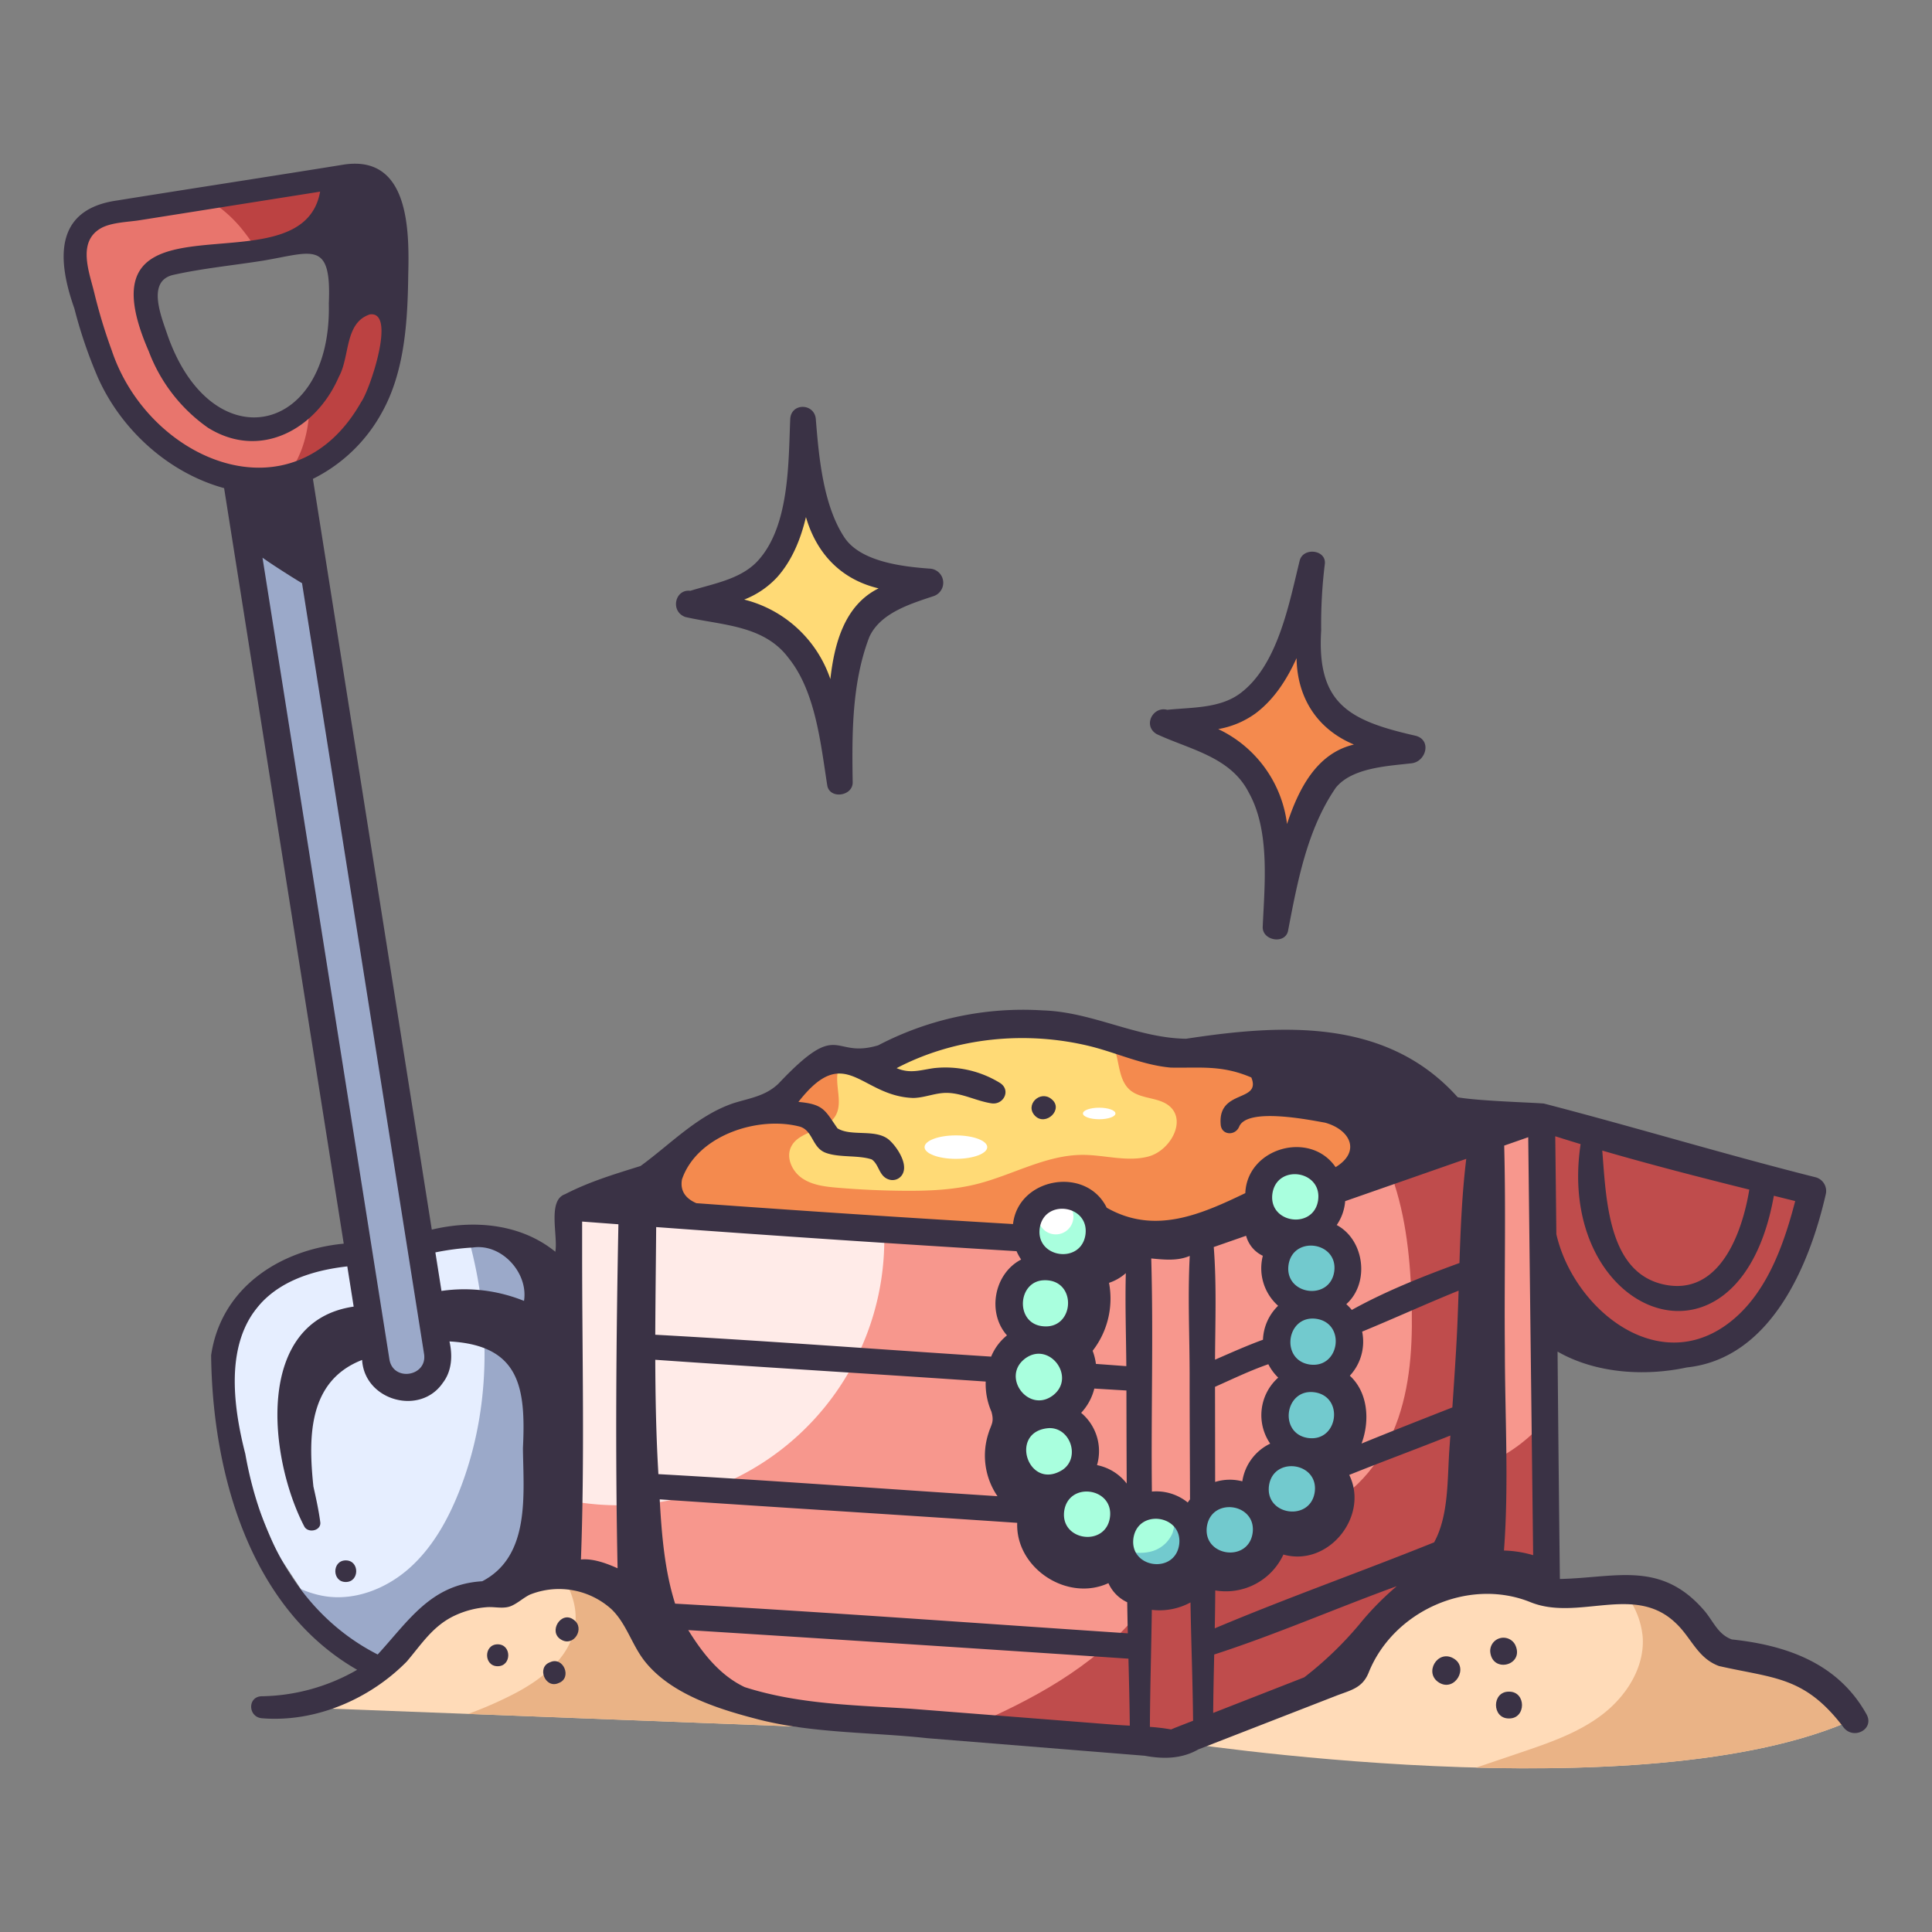 <svg height="512" viewBox="0 0 500 500" width="512" xmlns="http://www.w3.org/2000/svg"><rect x="0" y="0" width="500" height="500" fill="#808080" stroke="none"/><g id="Layer_4" data-name="Layer 4"><path d="m67.936 441.516 235.022 9.036s122.717 19.3 177.285-5.818l-15.643-14.657-20.921-2.731-13.5-15.951h-27.679l-19.665-4.176-22.509 7.581-22.605 23.032-25.447 11.451-116.474-8.774-25.064-17.809-15.993-15.483-14.17-.885-16.365 4.8-14.394 5.05-11.681 16.15s-16.085 9.702-30.197 9.184z" fill="#ffdbb8"/><path d="m95.462 324.562-13.499 3.181-12.027 6.357-8.991 11.359-.61 15.547 2.425 19.483 8.846 21.296 11.093 16.811 12.763 11.303 6.3 1.247 10.052-12.572 18.986-7.436 9.952-7.311 5.037-28.225-3.216-30.752-2.734-16.618-9.039-7.142h-16.124z" fill="#e6eeff"/><path d="m162.093 312.046 102.181 8.711 2.687-7.932 10.433-3.077 3.589 2.298 12.282 10.317 15.501-2.903 15.478-6.635 4.104-10.617 11.472-2.298 6.116 7.812 14.39-9.953-2.959-12.73-30.244-9.289-21.891-3.204-17.914-3.895-18.453-3.337-18.865 1.315-18.692 6.904-14.378.986-12.1 5.26-4.274 6.893-17.095 2.99-12.725 12.546z" fill="#ffda76"/><path d="m345.936 307.722 14.39-9.953-2.959-12.73-30.244-9.289-21.891-3.2-17.914-3.895-.145-.026a16.866 16.866 0 0 1 1.552 3.674c.989 3.426 1.022 7.5 3.738 9.812 2.887 2.458 7.608 1.741 10.386 4.321 4.183 3.884-.1 11.379-5.615 12.861s-11.319-.416-17.027-.416c-9.528 0-18.189 5.241-27.431 7.558-6.2 1.556-12.656 1.785-19.049 1.732q-8.526-.072-17.03-.794c-3.146-.268-6.429-.651-9.05-2.412s-4.3-5.338-2.909-8.173c2.1-4.282 9.044-3.911 11.474-8.014 1.805-3.046.206-6.917.476-10.447a10.493 10.493 0 0 1 1.09-3.866l-.848.058-12.1 5.26-4.274 6.893-17.095 2.99-12.725 12.546-8.643 9.838 102.181 8.711 2.687-7.932 10.433-3.077 3.589 2.3 12.282 10.317 15.5-2.9 15.478-6.635 4.1-10.617 11.47-2.3z" fill="#f48a4e"/><ellipse cx="247.383" cy="296.874" fill="#fff" rx="8.111" ry="3.036"/><ellipse cx="284.47" cy="288.167" fill="#fff" rx="4.206" ry="1.495"/><path d="m60.76 125.106 17.631 8.715 34.285 214.281v8.839l-10.372 1.713-4.171-5.597z" fill="#9ba9c9"/><path d="m93.543 46.261h-10.288l-58.482 9.747-5.145 7.581 1.625 12.455 3.52 17.056 13.537 20.037 17.87 10.563h16.515l12.472-5.686 10.542-9.987 5.415-13.3v-37.365zm-6.825 37.639-1.551 13.8-7.057 7.6-10.174 5.4h-10.944l-11.642-14.35-7.85-13.808v-10.289l6.227-4.332 26.261-3.521 15.179-1.083 3.708 8.664z" fill="#e8756d"/><path d="m130.8 411.138 9.952-7.311 5.037-28.225-3.216-30.752-2.734-16.618-9.039-7.142h-9.384c5.838 21.472 5.533 44.643-2.718 65.219-2.941 7.335-6.949 14.419-12.879 19.642s-14 8.392-21.8 7.139a25.763 25.763 0 0 1 -6.18-1.865l4.861 7.375 12.763 11.3 6.3 1.247 10.052-12.572z" fill="#9ba9c9"/><path d="m149.734 312.825 155.5 9.538 94.2-34.2v123.237l-21.948-5.523-27.086 21.469-12.676 10.481-25.447 11.451-14.683 1.274-94.356-7.246s-28.825-12.48-30.219-13.407-13.184-24.027-13.184-24.027l-16.363.888z" fill="#f7978d"/><path d="m359.519 302.655c4.029 10.193 5.36 21.686 5.755 32.762.38 10.66.047 21.543-3.406 31.635s-10.426 19.4-20.253 23.548c-9.161 3.868-19.955 3.022-28.674 7.8-8.012 4.393-12.873 12.728-18.792 19.689-11.491 13.515-26.9 21.8-43.321 28.87l46.763 3.591 14.683-1.274 25.447-11.451 12.679-10.479 27.084-21.474 1.046.263c1.309-37.825 6.547-75.569 8.091-113.317z" fill="#bf4c4c"/><path d="m399.429 289.662 69.716 20.086-4.547 15.279-9.575 16.214-18.958 9.111-20.699-2.903-14.703-14.636-3.881-14.12z" fill="#bf4c4c"/><path d="m399.429 411.4v-43.3c-9.316 10.76-24.561 16.443-38.584 13.534l6.439 5.122a87.914 87.914 0 0 0 -3.491 29.974l13.688-10.853z" fill="#bf4c4c"/><path d="m181.99 155.457s28.613-.289 31.88 34.6l3.06-2.379s-3.227-27.484 17.386-34.883l-2.115-3.436s-22.462-2.959-24.048-25.659c0 0-1.586 29.667-26.163 31.757z" fill="#ffda76"/><path d="m337.116 158.868s-5.814 24.048 20.877 35.148c0 0-22.193 5.285-27.217 35.147 0 0 8.578-28.541-22.8-40.961 0-.002 20.948-4.229 29.14-29.334z" fill="#f48a4e"/><g fill="#a9ffde"><circle cx="270.093" cy="338.573" r="9.471"/><circle cx="274.199" cy="318.192" r="9.471"/><circle cx="269.015" cy="357.859" r="9.471"/><circle cx="270.57" cy="376.118" r="9.471"/><circle cx="280.264" cy="393.418" r="9.471"/><circle cx="300.963" cy="400.654" r="9.471"/></g><circle cx="318.723" cy="397.748" fill="#72cace" r="9.471"/><circle cx="333.951" cy="385.315" fill="#72cace" r="9.471"/><circle cx="339.82" cy="366.647" fill="#72cace" r="9.471"/><circle cx="339.377" cy="347.449" fill="#72cace" r="9.471"/><circle cx="338.697" cy="327.038" fill="#72cace" r="9.471"/><circle cx="335.211" cy="309.222" fill="#a9ffde" r="9.471"/><path d="m303.963 391.676a12.114 12.114 0 0 1 -.543 5.15 8.264 8.264 0 0 1 -5.692 4.744 11.888 11.888 0 0 1 -6.2-.226 9.466 9.466 0 1 0 12.436-9.668z" fill="#72cace"/><circle cx="273.237" cy="314.895" fill="#fff" r="4.565"/><path d="m144.731 387.833a68.784 68.784 0 0 0 84.122-67.076c0-1.034-.032-2.061-.078-3.084l-79.041-4.848z" fill="#ffebe8"/><path d="m480.244 444.734-15.644-14.657-20.921-2.731-13.5-15.951h-10.479a21.011 21.011 0 0 1 5.43 12.3c.519 7.813-4.212 15.23-10.425 20s-13.778 7.356-21.194 9.868l-11.5 3.9c34.909.904 73.545-1.363 98.233-12.729z" fill="#eab386"/><path d="m241.933 448.206a38.361 38.361 0 0 0 1.441-4.115l-47.574-3.582-25.064-17.809-15.993-15.483-10.312-.644c3.108 3.976 5.042 8.9 4.43 13.856-1.006 8.145-8.3 13.981-15.568 17.8a99.7 99.7 0 0 1 -12.14 5.329z" fill="#eab386"/><path d="m101.124 80.105v-22.743l-7.581-11.1h-10.288l-30.061 5.01a33.877 33.877 0 0 1 9.922 8.648 49.567 49.567 0 0 1 3.41 4.946l3.462-.464 15.179-1.083 3.708 8.664-2.157 11.917-1.551 13.8-5.189 5.584a32.74 32.74 0 0 1 -1.727 12.493 31.1 31.1 0 0 1 -3.58 7.014l10.5-4.785 10.542-9.987 5.415-13.3z" fill="#bc4242"/></g><g id="Layer_5" fill="#3a3245" data-name="Layer 5"><path d="m25.314 97.653c6.018 13.558 18.273 24.717 32.686 28.678l30.958 195.528c-16.475 1.561-31.758 11.356-34.318 28.885.327 30.427 9.984 65.472 37.794 81.395a50.856 50.856 0 0 1 -24.691 6.852c-3.72.071-3.588 5.344 0 5.687 13.787 1.158 27.914-4.9 37.53-14.674 3.864-4.541 6.763-9.228 12.371-11.872a23.592 23.592 0 0 1 8.446-2.2c2.113-.133 4.29.532 6.268-.333 1.691-.739 3.067-2.069 4.766-2.906a20.271 20.271 0 0 1 21.107 3.752c3.936 3.768 5.321 9.354 8.7 13.569 6.968 8.7 19.584 12.477 29.955 15.13 14.089 3.468 28.758 3.128 43.124 4.7q28.119 2.27 56.238 4.541c4.78.886 9.558.848 13.9-1.65l35.557-13.835c3.83-1.491 6.845-1.962 8.489-6 6.333-15.888 25.724-24.692 41.738-18.318 12.492 5.169 27.1-4.89 37.828 5.548 4.009 3.786 5.545 8.971 11.1 11.035 14.289 3.252 22.181 2.609 32.231 15.856 2.589 3.4 8.192.472 5.91-3.455-7.373-13.158-20.69-17.784-34.8-19.28-3.565-1.286-4.747-4.606-7.028-7.339-11.253-13.2-22.965-8.6-37.478-8.309q-.344-29.416-.6-58.846c9.661 5.552 22.3 6.5 33.457 4.1 21.6-2.29 31.668-26.143 35.937-44.739a3.677 3.677 0 0 0 -2.528-4.454c-23.588-5.935-46.86-13-70.392-19.1-2.967-.279-16.954-.648-22.311-1.627-18.378-20.544-45.393-18.95-70.307-15.143-12.731-.188-24.21-6.93-37.013-7.334a80.863 80.863 0 0 0 -42.663 9.035c-12.122 3.634-9.669-7.178-25.837 9.947-3.335 3.166-7.247 3.684-11.462 4.979-9.382 3.113-16.342 10.586-24.207 16.307-6.773 2.122-13.2 4.03-19.539 7.3-4.611 1.59-1.767 10.832-2.515 14.888-8.892-7.237-21.01-8.338-31.968-5.725l-30.767-194.296a41.2 41.2 0 0 0 17.92-17.292c5.874-10.577 6.6-23.639 6.752-35.477.294-11.512.262-31.038-16.569-28.583-14.429 2.351-44.736 7.036-58.767 9.305-16.307 2.3-15.563 15.281-11.069 27.953a120.528 120.528 0 0 0 6.067 17.817zm427.405 210.219c-1.854 11.321-7.71 27.408-21.791 24.622-14.669-2.9-15.229-21.681-16.262-34.725 12.591 3.659 25.334 6.931 38.053 10.103zm-43.66-11.772c-6.665 44.483 41.077 63.526 50.016 13.362l5.523 1.372c-3.08 11.875-7.732 24.848-17.913 32.1-18.386 13.1-39.564-4.624-43.9-23.515q-.129-12.678-.285-25.354 3.27 1.035 6.559 2.035zm-19.6 52.782c-.171-17.473.283-34.922-.173-52.4l6.217-2.171q.626 54.084 1.277 108.167a29.411 29.411 0 0 0 -7.554-1.2c1.306-17.321.226-35.114.235-52.401zm-219.159 30.953c-.514-9.326-.685-18.627-.715-27.924 28.5 1.991 57.017 3.681 85.517 5.637a17.863 17.863 0 0 0 1.48 7.79c.759 2.764-.019 3.165-.769 5.595a18.588 18.588 0 0 0 2.334 16.283c-29.252-1.888-58.491-4.074-87.758-5.711q-.039-.835-.089-1.67zm4.421 35.189c-2.7-8.5-3.477-17.757-3.989-26.989 30.835 2.1 61.687 3.981 92.523 6.076-.459 11.653 12.9 20.542 23.606 15.606a9.849 9.849 0 0 0 4.86 4.941q.058 4.021.156 8.044c-39.041-2.611-78.077-5.486-117.152-7.678zm112.293-83.024a12.423 12.423 0 0 0 4.347-2.513c-.208 8.007.071 16.081.131 24.072q-3.933-.294-7.866-.58a15.057 15.057 0 0 0 -.854-3.394 22.019 22.019 0 0 0 4.242-17.585zm-3.806 27.358q4.155.253 8.309.5.018 12.042.076 24.085a12.865 12.865 0 0 0 -7.686-4.77 12.922 12.922 0 0 0 -4.108-13.532 14.2 14.2 0 0 0 3.409-6.283zm-7.792 31.693c1.148-7.763 12.892-6.054 11.835 1.659-1.109 7.724-12.881 6.09-11.835-1.659zm-.361-10.707c-8.936 5.768-14.175-9.982-3.6-10.747 5.562-.197 8.163 7.553 3.6 10.747zm5.862-60.822c-1.121 7.739-12.892 6.076-11.835-1.659 1.118-7.728 12.884-6.087 11.835 1.659zm-10.364 11.8c8.355.091 7.5 12.941-.817 11.893-7.182-.834-6.399-12.045.817-11.89zm-5.285 20.291c6.258-4.685 13.415 4.821 7.2 9.541-6.268 4.679-13.419-4.807-7.2-9.538zm22.707 94.708q-26.084-2.049-52.167-4.093c-14.45-.933-29.143-1.132-43.074-5.6-6.431-3.038-10.93-8.807-14.612-14.76q56.968 3.575 113.92 7.395c.147 5.783.291 11.563.35 17.335-1.483-.079-2.96-.159-4.417-.274zm5.355-48.221c1.15-7.752 12.878-6.066 11.836 1.659-1.111 7.725-12.881 6.091-11.836-1.659zm14.545-41.93c0 10.619.073 21.237.1 31.856-.2.267-.4.544-.581.827a12.894 12.894 0 0 0 -9.283-2.838c-.239-20.105.406-40.229-.171-60.328 3.43.328 6.8.689 9.965-.661-.546 10.33-.03 20.823-.03 31.145zm-4.554 91.3a.67.67 0 0 0 -.205.113 52.029 52.029 0 0 0 -5.525-.668c.053-10.081.371-20.187.5-30.286a16.829 16.829 0 0 0 10.009-1.919c.159 10.2.576 20.425.667 30.624-1.819.703-3.64 1.402-5.446 2.134zm9.021-52.381c1.147-7.761 12.892-6.055 11.835 1.659-1.108 7.731-12.897 6.079-11.835-1.661zm18.434-57.152a12.9 12.9 0 0 0 -3.921 8.787c-4.222 1.537-8.284 3.369-12.408 5.16.051-9.7.426-19.516-.327-29.152l8.368-2.919a8.026 8.026 0 0 0 4.33 5.185 12.988 12.988 0 0 0 3.958 12.937zm-2.051 35.676a12.962 12.962 0 0 0 -7.213 9.751 12.822 12.822 0 0 0 -7.035.162q-.009-12.308-.033-24.616c4.563-2.031 9.061-4.206 13.8-5.851a13.063 13.063 0 0 0 2.557 3.468 13 13 0 0 0 -2.076 17.084zm-.311 10.875c1.113-7.737 12.9-6.079 11.835 1.659-1.109 7.721-12.881 6.089-11.835-1.661zm10.142-12.33c-7.738-1.109-6.076-12.9 1.658-11.834 7.727 1.12 6.086 12.876-1.658 11.832zm.433-19.014c-7.742-1.126-6.067-12.894 1.66-11.834 7.728 1.12 6.088 12.881-1.66 11.832zm6.311-24.084c-1.119 7.732-12.878 6.086-11.836-1.658 1.109-7.727 12.877-6.089 11.836 1.658zm-4.166-18.481c-1.107 7.732-12.9 6.081-11.835-1.659 1.142-7.761 12.887-6.055 11.83 1.659zm10.8 109.642a91.591 91.591 0 0 1 -14.39 13.867l-23.574 9.218c.042-5.035.154-10.078.267-15.122 15.993-5.176 31.456-11.951 47.248-17.681a74.552 74.552 0 0 0 -9.557 9.718zm23.183-45.37c-.58 7.757-.1 17.26-3.963 24.305-18.853 7.6-38.039 14.352-56.775 22.258q.1-4.907.13-9.811a16.417 16.417 0 0 0 17.636-9.285c11.666 3.279 22.254-9.981 17.037-20.612 8.712-3.5 17.46-6.712 26.171-10.191-.086 1.112-.159 2.224-.242 3.336zm1.726-25.619q-.456 7.507-.974 15.009c-7.845 3.09-15.7 6.16-23.5 9.35 2.227-5.99 1.631-13.285-3.035-17.556a12.962 12.962 0 0 0 3.19-11.413c8.369-3.446 16.576-7.211 24.965-10.6-.167 5.095-.345 10.178-.652 15.21zm2.623-49.322c-1.08 8.881-1.468 17.921-1.758 26.958-9.488 3.465-19.091 7.274-27.865 12.143a13.016 13.016 0 0 0 -1.421-1.493c6.152-5.514 4.695-16.654-2.48-20.477a12.645 12.645 0 0 0 2.188-6.185zm-202.966 5.308c3.9-11.4 19.753-16.529 30.62-13.613 3.394 1.158 3.025 5.541 6.742 6.8 3.541 1.227 8.3.5 11.748 1.657 2.015 1.406 1.825 4.519 4.64 5.251a2.96 2.96 0 0 0 3.565-2.024c.834-2.559-1.645-6.328-3.424-8.017-3.356-3.362-9.961-.976-13.653-3.264-3.257-4.693-3.573-6.248-10.108-6.831 12.205-15.661 15.964-1.482 29.719-1.021 3.137-.058 5.968-1.484 9.171-1.305 3.856.215 7.312 2.117 11.071 2.69 3.129.476 5.12-3.389 2.222-5.269a26.962 26.962 0 0 0 -17.156-3.835c-3.58.516-6.121 1.482-9.613 0 15.246-7.993 33.591-9.753 50.24-5.633 6.931 1.746 13.506 4.846 20.693 5.488 7.5.155 13.18-.748 20.866 2.558 2.65 6.508-8.657 2.958-7.934 12.083.131 2.9 3.765 3.112 4.788.648 2.1-5.068 18.391-1.7 22.214-1.038 6.489 1.783 9.4 7.465 2.74 11.515-6.611-9.626-22.889-4.989-23.365 6.726-11.516 5.522-23.458 10.838-35.872 3.77-5.329-10.885-22.9-7.8-24.243 4.23q-40.991-2.416-81.949-5.4c-2.477-1.069-4.311-2.939-3.722-6.166zm-6.684 12.349q46.612 3.43 93.268 6.239a13.033 13.033 0 0 0 1.189 2.162c-7 3.615-8.9 13.731-3.667 19.626a13.777 13.777 0 0 0 -4.1 5.5c-28.975-1.864-57.934-4.073-86.926-5.666.038-9.28.169-18.559.237-27.861zm-19.16 6.695v-8.122q4.694.356 9.388.7c-.573 29.678-.824 59.316-.213 89.033-2.943-1.331-6.437-2.588-9.482-2.269.985-26.399.305-52.935.308-79.342zm-28.321-1.4c7.466-1.127 14.435 6.542 13.278 13.81a41.253 41.253 0 0 0 -21.359-2.581l-1.579-9.972a67.864 67.864 0 0 1 9.661-1.261zm-7.735 35.022c2.366-3.081 2.557-7.054 1.723-10.723 18.232 1.006 19.786 11.95 19.015 27.605.123 11.954 1.99 27.953-10.536 34.464-13.278.788-19 10.182-27.054 18.951-20.015-10.2-30.442-30.3-34.264-51.925-6.437-25.021-2.924-45.217 26.4-48.513l1.648 10.41c-25.748 3.755-22.012 39.182-12.777 56.9.975 1.831 4.43 1.114 4.134-1.119-.4-2.993-1.062-6.078-1.776-9.212-1.358-12.855-1.344-27.361 12.605-32.767.617 10.509 14.992 14.545 20.882 5.929zm-4.852-7.491c.906 5.84-8 7.293-8.962 1.419l-32.85-207.487c3.08 2.222 9.99 6.518 10.23 6.59zm-24.648-271.829c.812 34-30.2 40.96-41.719 8.228-1.6-4.806-5.558-14.088 1.52-15.664 7.552-1.682 15.426-2.443 23.068-3.652 12.894-2.155 17.852-5.458 17.131 11.088zm-59.177-19.387c2.728-1.647 7.159-1.694 10.194-2.177l46.729-7.4c-4.762 26.667-63.731-3.179-44.353 41.3a42.373 42.373 0 0 0 15.336 19.8c13.6 8.468 28.067.3 33.865-13.189 2.908-5.2 1.417-13.94 8.012-16.138 7.012-1.016-.088 19.756-2.209 22.624-17.538 31.071-54.965 15.448-64.574-13.3a139 139 0 0 1 -4.585-15.167c-1.289-5.208-4.272-12.818 1.585-16.353z"/><path d="m267.851 288.759c2.783 2.856 7.6-1.743 4.237-4.343-2.888-2.379-6.94 1.536-4.237 4.343z"/><path d="m177.348 159.673c9.42 2.18 20.362 2.044 26.751 10.65 6.981 8.656 8.306 22.22 9.988 32.9.588 3.733 6.767 2.853 6.586-.892-.2-12.482-.223-25.7 4.318-37.5 2.827-6.174 10.565-8.538 16.547-10.529a3.655 3.655 0 0 0 -.967-7.144c-7.008-.513-17.891-1.771-22.06-8.1-5.491-8.341-6.6-20.857-7.374-30.56-.337-4.217-6.447-4.31-6.628 0-.47 11.2-.161 27.688-8.389 36.644-4.386 4.774-11.454 5.893-17.465 7.758-3.965-.5-5.275 5.326-1.307 6.773zm23.833-10.353c3.776-4.264 6.017-9.691 7.4-15.5 2.724 9.369 9.016 16.133 18.8 18.449-8.882 4.38-11.47 14.443-12.483 23.478a31.684 31.684 0 0 0 -22.3-20.578 22.942 22.942 0 0 0 8.583-5.849z"/><path d="m299.3 189.96c8.578 4.027 19.158 5.853 23.89 15.167 5.535 9.906 4.088 23.731 3.6 34.7-.165 3.7 6.01 4.674 6.591.892 2.415-12.6 4.94-26.143 12.333-36.869 4.224-5.2 13.461-5.595 19.608-6.312 3.776-.44 5.285-6.095.966-7.144-17.078-3.882-25.54-8.2-24.368-27.251a127.453 127.453 0 0 1 .941-17.158c.454-3.737-5.625-4.445-6.507-.881-2.711 10.941-5.628 27.1-15.432 34.364-5.284 3.913-12.526 3.57-18.836 4.232-3.65-1.008-6.403 4.041-2.786 6.26zm25.451-5.2c4.81-3.539 8.219-8.706 10.8-14.442.138 10.141 5.247 18.364 14.85 22.366-9.827 2.3-14.432 11.819-17.318 20.564a31.482 31.482 0 0 0 -17.807-24.561 23.207 23.207 0 0 0 9.471-3.93z"/><path d="m89.485 403.827c-3.6 0-3.605 5.594 0 5.594s3.606-5.594 0-5.594z"/><path d="m372.468 435.481c4.057 2.439 7.782-3.949 3.682-6.3-4.136-2.381-7.767 3.847-3.682 6.3z"/><path d="m392.1 425.621a3.429 3.429 0 0 0 -6.435 1.743c.435 5.875 9.081 3.623 6.435-1.743z"/><path d="m390.527 437.8c-4.493-.071-4.484 6.993 0 6.934 4.494.066 4.485-6.993 0-6.934z"/><path d="m128.8 431.22c3.649 0 3.656-5.672 0-5.672s-3.656 5.672 0 5.672z"/><path d="m145.256 424.351c3.245 1.947 6.227-2.982 3.257-5.123-3.259-2.57-6.782 3.128-3.257 5.123z"/><path d="m142.337 430.19c-3.565 1.319-1.171 7 2.264 5.369 3.565-1.319 1.171-6.999-2.264-5.369z"/></g></svg>
